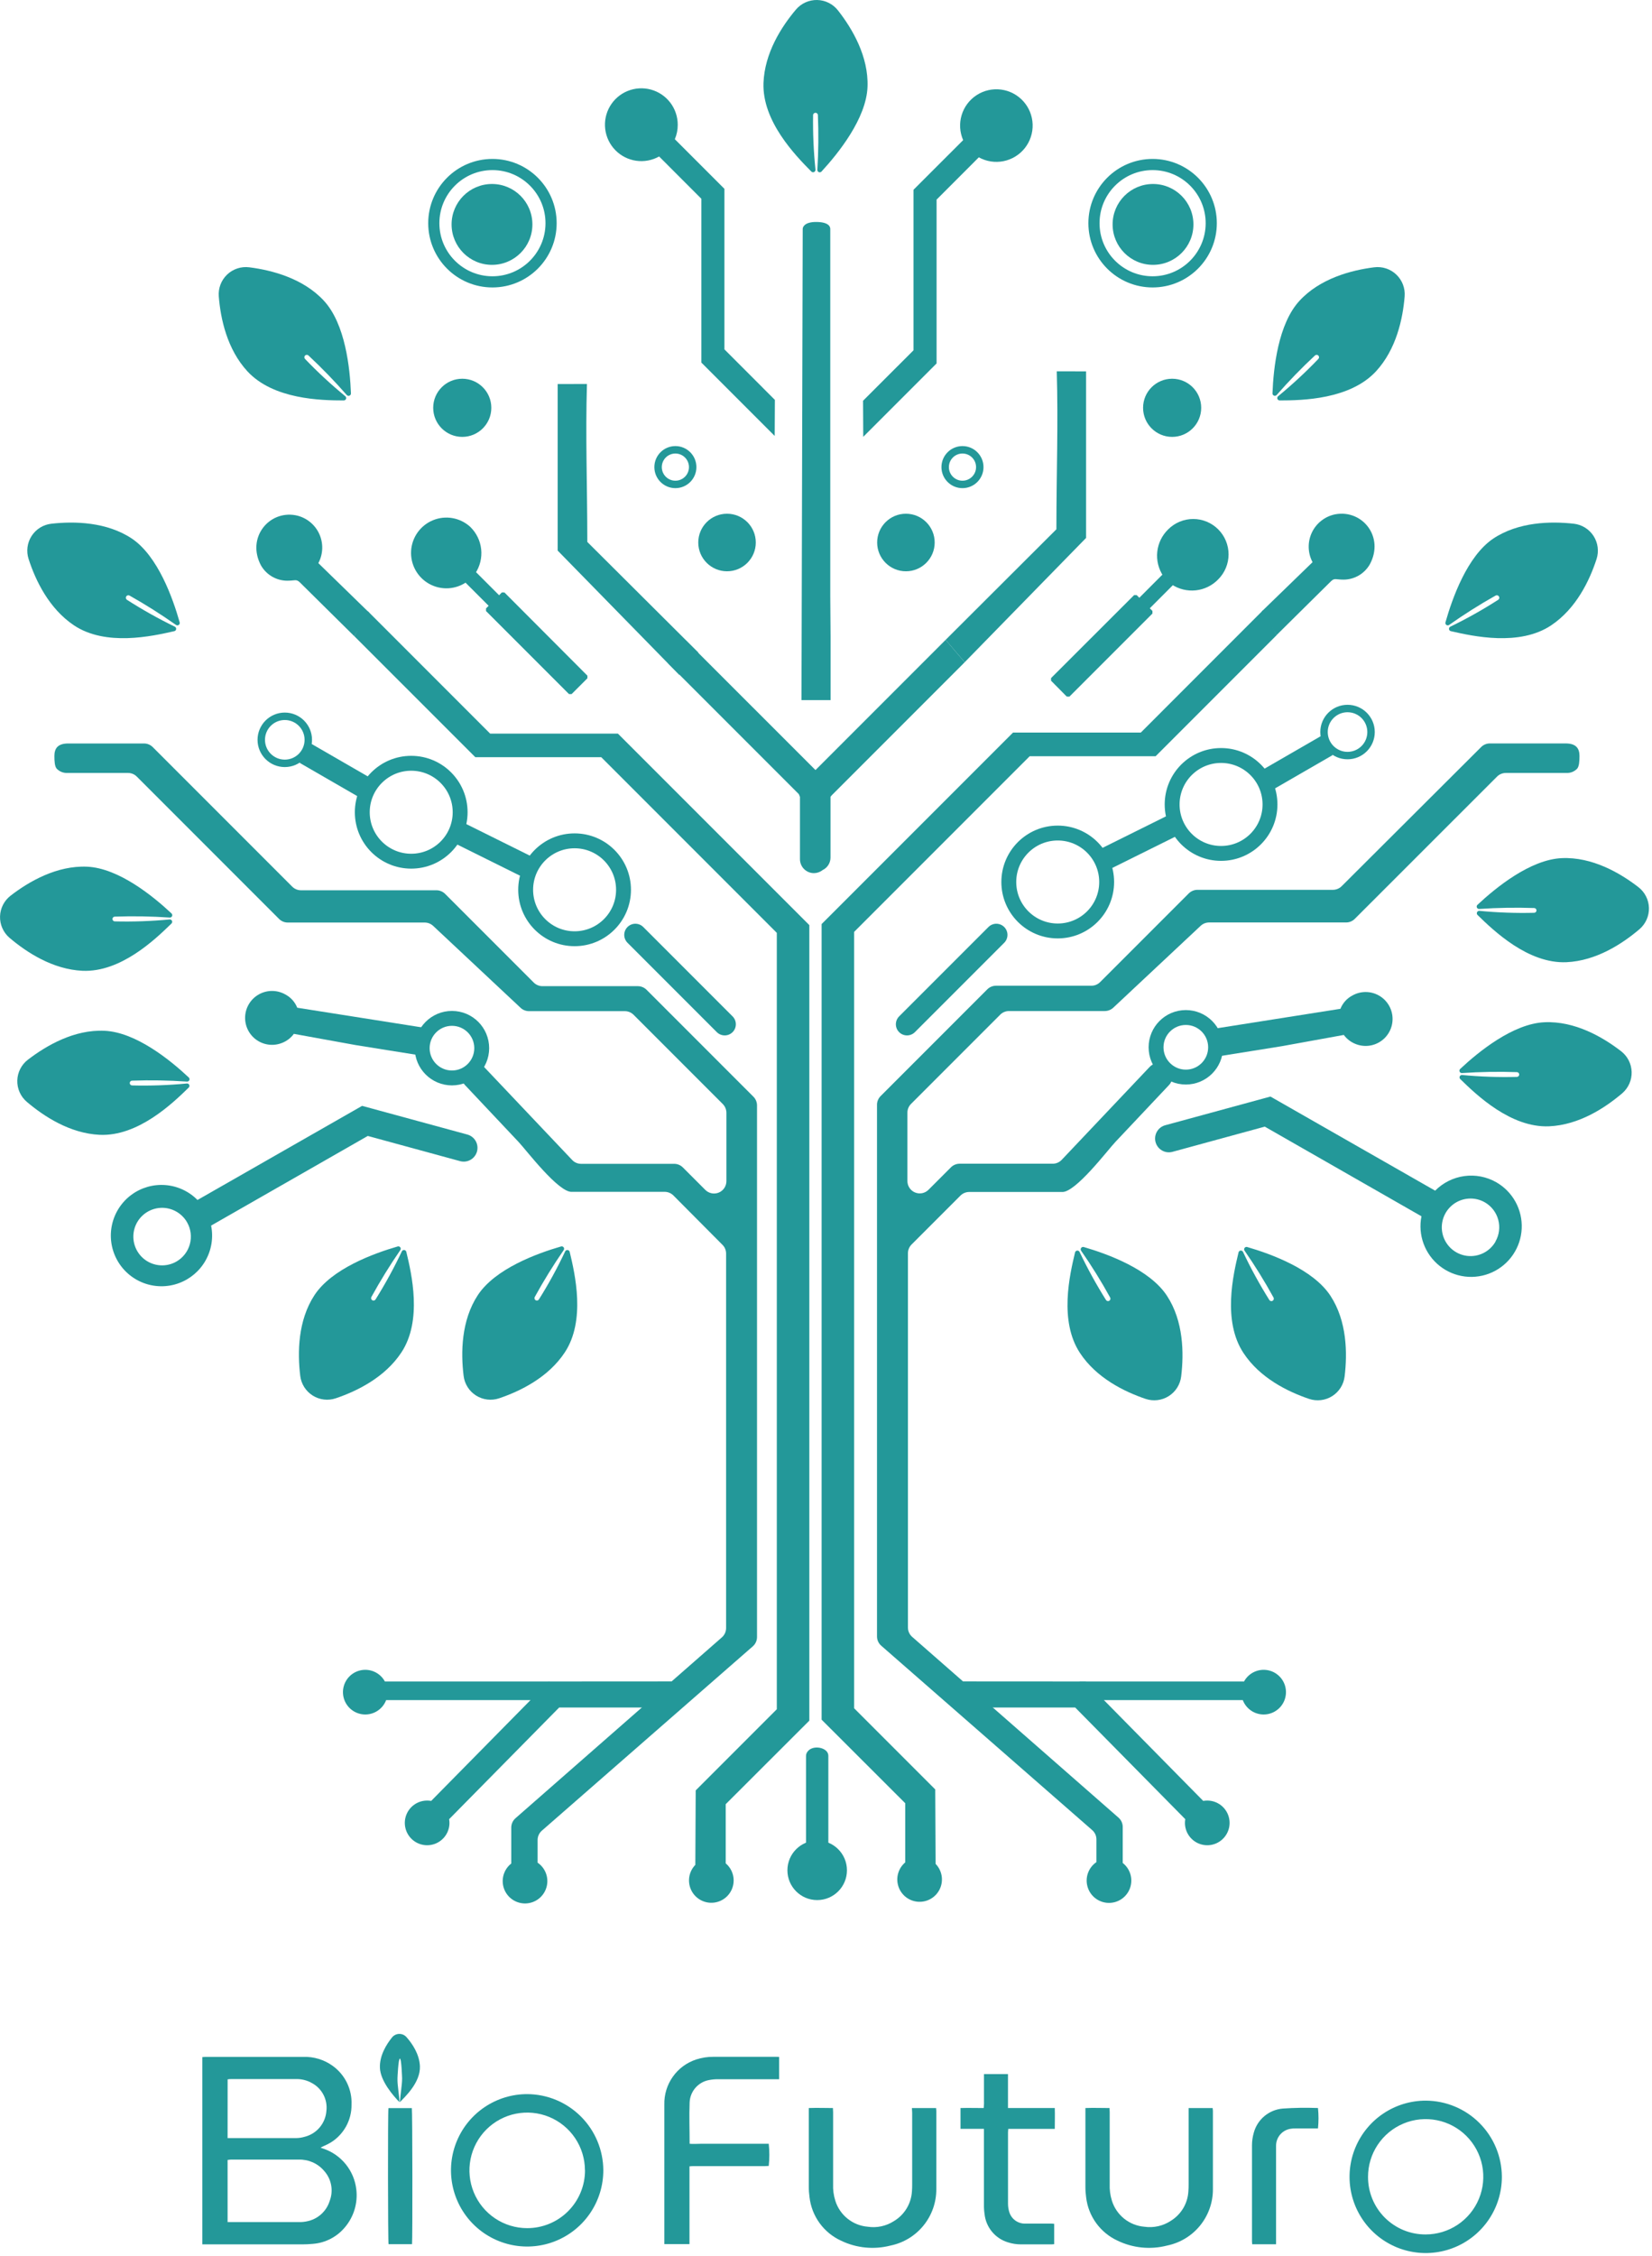 <svg width="444" height="606" viewBox="0 0 444 606" fill="none" xmlns="http://www.w3.org/2000/svg">
<g clip-path="url(#clip0_577_2)">
<path d="M223.15 160.34V61.49C223.15 60.92 222.77 59.62 219.32 59.62C216.32 59.62 215.74 60.92 215.74 61.49L215.41 188.05H223.23V170.93L223.15 160.34Z" fill="#239899"/>
<path d="M194.7 93.84V50.72L181.37 37.39C181.898 36.158 182.164 34.83 182.15 33.49C182.148 31.343 181.44 29.256 180.135 27.551C178.829 25.847 176.999 24.619 174.926 24.058C172.854 23.497 170.654 23.633 168.667 24.446C166.68 25.259 165.015 26.703 163.93 28.556C162.845 30.409 162.4 32.568 162.664 34.699C162.928 36.83 163.885 38.815 165.389 40.347C166.893 41.88 168.859 42.875 170.985 43.179C173.11 43.483 175.277 43.08 177.15 42.03L188.5 53.39V97.39L208.21 117.1L208.26 107.41L194.7 93.84Z" fill="#239899"/>
<path d="M216.63 471.6V501.22C216.63 502.42 217.98 503.4 219.63 503.4C221.29 503.4 222.63 502.4 222.63 501.22V471.59C222.63 469.36 218.43 468.53 217.02 470.51C216.781 470.825 216.645 471.205 216.63 471.6Z" fill="#239899"/>
<path d="M219.63 510.37C224.048 510.37 227.63 506.788 227.63 502.37C227.63 497.952 224.048 494.37 219.63 494.37C215.212 494.37 211.63 497.952 211.63 502.37C211.63 506.788 215.212 510.37 219.63 510.37Z" fill="#239899"/>
<path d="M195.4 153.45C199.669 153.45 203.13 149.989 203.13 145.72C203.13 141.451 199.669 137.99 195.4 137.99C191.131 137.99 187.67 141.451 187.67 145.72C187.67 149.989 191.131 153.45 195.4 153.45Z" fill="#239899"/>
<path d="M243.48 153.45C247.749 153.45 251.21 149.989 251.21 145.72C251.21 141.451 247.749 137.99 243.48 137.99C239.211 137.99 235.75 141.451 235.75 145.72C235.75 149.989 239.211 153.45 243.48 153.45Z" fill="#239899"/>
<path d="M125.2 155.88L132.04 162.72L130.98 163.78L153.28 186.08L157.52 181.84L135.22 159.49L134.15 160.6L127.31 153.76C128.525 151.94 129.061 149.751 128.825 147.576C128.589 145.401 127.596 143.378 126.02 141.86C124.763 140.72 123.209 139.958 121.537 139.663C119.866 139.368 118.145 139.552 116.573 140.193C115.001 140.835 113.643 141.907 112.655 143.288C111.667 144.668 111.09 146.299 110.989 147.994C110.889 149.688 111.269 151.376 112.088 152.864C112.906 154.351 114.127 155.577 115.612 156.399C117.097 157.222 118.784 157.608 120.479 157.512C122.174 157.417 123.807 156.844 125.19 155.86L125.2 155.88Z" fill="#239899" stroke="#239899" stroke-linecap="square" stroke-linejoin="bevel"/>
<path d="M147.5 451.66L115.89 483.73C115.56 483.673 115.225 483.643 114.89 483.64C113.7 483.622 112.531 483.958 111.532 484.607C110.534 485.255 109.751 486.186 109.283 487.28C108.815 488.375 108.683 489.584 108.905 490.754C109.126 491.924 109.69 493.001 110.525 493.849C111.361 494.698 112.43 495.278 113.596 495.517C114.762 495.756 115.973 495.642 117.075 495.191C118.176 494.74 119.119 493.971 119.782 492.982C120.446 491.994 120.8 490.83 120.8 489.64C120.796 489.304 120.766 488.97 120.71 488.64L150.29 458.64H180.98V451.64L147.5 451.66Z" fill="#239899"/>
<path d="M217.52 462.17V248.49L166.07 197.05H131.73L98.86 164.17L95.22 170.87L127.75 203.39H161.6L208.78 250.57V459.11L186.98 480.91L186.88 500.91C186.04 501.773 185.479 502.87 185.27 504.056C185.062 505.243 185.215 506.465 185.711 507.563C186.206 508.661 187.021 509.584 188.049 510.213C189.077 510.842 190.27 511.147 191.473 511.088C192.676 511.029 193.834 510.609 194.796 509.883C195.757 509.157 196.478 508.158 196.863 507.017C197.249 505.875 197.283 504.644 196.959 503.484C196.636 502.323 195.971 501.287 195.05 500.51V484.61L217.52 462.17Z" fill="#239899"/>
<path d="M291.77 451.66L323.38 483.73C323.71 483.673 324.045 483.643 324.38 483.64C325.57 483.622 326.739 483.958 327.738 484.607C328.736 485.255 329.519 486.186 329.987 487.28C330.455 488.375 330.587 489.584 330.366 490.754C330.144 491.924 329.58 493.001 328.745 493.849C327.909 494.698 326.84 495.278 325.674 495.517C324.508 495.756 323.297 495.642 322.195 495.191C321.094 494.74 320.151 493.971 319.488 492.982C318.824 491.994 318.47 490.83 318.47 489.64C318.469 489.304 318.499 488.969 318.56 488.64L288.97 458.64H258.27V451.64L291.77 451.66Z" fill="#239899"/>
<path d="M236.72 294.37L265.32 265.77C265.627 265.457 265.992 265.208 266.395 265.036C266.799 264.865 267.232 264.774 267.67 264.77H293.35C293.788 264.768 294.222 264.679 294.626 264.507C295.029 264.335 295.394 264.085 295.7 263.77L319.46 240.01C320.081 239.38 320.925 239.02 321.81 239.01H358.27C359.155 239 359.999 238.641 360.62 238.01L398.05 200.69C398.354 200.376 398.717 200.126 399.119 199.954C399.521 199.783 399.953 199.693 400.39 199.69H420.79C423.7 199.69 424.51 201.13 424.51 203.06C424.51 204.42 424.43 205.86 423.88 206.47C423.525 206.843 423.096 207.138 422.621 207.336C422.146 207.534 421.635 207.631 421.12 207.62H404.68C404.242 207.624 403.809 207.715 403.405 207.886C403.002 208.058 402.637 208.307 402.33 208.62L364.15 246.78C363.843 247.094 363.478 247.343 363.075 247.515C362.671 247.686 362.238 247.777 361.8 247.78H324.96C324.117 247.782 323.305 248.104 322.69 248.68L299.2 270.68C298.581 271.251 297.771 271.568 296.93 271.57H271.15C270.711 271.573 270.278 271.662 269.874 271.834C269.471 272.006 269.106 272.256 268.8 272.57L244.88 296.49C244.566 296.796 244.315 297.161 244.143 297.565C243.972 297.968 243.882 298.402 243.88 298.84V317.23C243.879 317.888 244.073 318.531 244.438 319.077C244.803 319.624 245.322 320.051 245.929 320.302C246.536 320.554 247.204 320.62 247.849 320.491C248.494 320.363 249.086 320.046 249.55 319.58L255.55 313.58C255.856 313.266 256.221 313.016 256.624 312.844C257.028 312.672 257.461 312.583 257.9 312.58H282.9C283.348 312.585 283.793 312.498 284.207 312.326C284.621 312.154 284.996 311.901 285.31 311.58L308.99 286.58C309.577 285.964 310.377 285.596 311.227 285.551C312.077 285.506 312.912 285.789 313.56 286.34L313.89 286.62C314.241 286.914 314.528 287.276 314.733 287.686C314.938 288.095 315.056 288.542 315.081 288.999C315.105 289.456 315.035 289.913 314.875 290.342C314.715 290.77 314.468 291.161 314.15 291.49L299.74 306.77C297.74 308.88 288.96 320.49 285.38 320.17H260.45C260.013 320.174 259.582 320.265 259.18 320.437C258.778 320.608 258.415 320.858 258.11 321.17L245.02 334.26C244.707 334.565 244.458 334.929 244.286 335.33C244.114 335.732 244.024 336.164 244.02 336.6V437.16C244.019 437.634 244.12 438.101 244.315 438.533C244.51 438.964 244.794 439.348 245.15 439.66L300.62 488.23C300.976 488.543 301.26 488.927 301.455 489.358C301.65 489.789 301.751 490.257 301.75 490.73V500.4C302.748 501.18 303.474 502.254 303.824 503.471C304.174 504.688 304.13 505.984 303.698 507.174C303.267 508.364 302.47 509.388 301.422 510.098C300.374 510.807 299.128 511.168 297.862 511.126C296.597 511.085 295.377 510.645 294.377 509.868C293.377 509.092 292.649 508.019 292.296 506.803C291.942 505.587 291.983 504.291 292.411 503.1C292.839 501.908 293.634 500.883 294.68 500.17V494.09C294.683 493.615 294.584 493.145 294.389 492.712C294.194 492.279 293.908 491.893 293.55 491.58L236.85 442.05C236.491 441.74 236.203 441.357 236.007 440.925C235.81 440.494 235.709 440.025 235.71 439.55V296.71C235.715 296.273 235.807 295.841 235.981 295.439C236.154 295.038 236.405 294.674 236.72 294.37Z" fill="#239899"/>
<path d="M79.44 138.4C80.8 138.664 82.079 139.243 83.175 140.092C84.27 140.94 85.151 142.034 85.746 143.285C86.342 144.536 86.635 145.909 86.603 147.295C86.57 148.68 86.213 150.038 85.56 151.26L99.15 164.49L95.21 170.88L80.56 156.4C79.64 155.53 79.25 155.94 77.68 155.97C76.17 156.054 74.666 155.718 73.337 154.997C72.007 154.277 70.904 153.201 70.15 151.89C66.2 144.49 72.23 137.07 79.44 138.4Z" fill="#239899"/>
<path d="M318.71 289.31C323.128 289.31 326.71 285.728 326.71 281.31C326.71 276.891 323.128 273.31 318.71 273.31C314.292 273.31 310.71 276.891 310.71 281.31C310.71 285.728 314.292 289.31 318.71 289.31Z" stroke="#239899" stroke-width="4" stroke-miterlimit="10"/>
<path d="M172.891 249.002C171.719 247.83 169.821 247.829 168.652 248.998C167.482 250.168 167.484 252.066 168.655 253.238L192.654 277.237C193.826 278.408 195.724 278.41 196.894 277.24C198.063 276.071 198.062 274.173 196.89 273.001L172.891 249.002Z" fill="#239899"/>
<path d="M245.894 277.238L269.893 253.239C271.065 252.067 271.066 250.169 269.897 248.999C268.727 247.83 266.829 247.831 265.658 249.003L241.658 273.002C240.487 274.174 240.485 276.072 241.655 277.241C242.824 278.411 244.722 278.409 245.894 277.238Z" fill="#239899"/>
<path d="M154.43 252.15C161.693 252.15 167.58 246.262 167.58 239C167.58 231.737 161.693 225.85 154.43 225.85C147.167 225.85 141.28 231.737 141.28 239C141.28 246.262 147.167 252.15 154.43 252.15Z" stroke="#239899" stroke-width="4" stroke-miterlimit="10"/>
<path d="M144.411 230.827L122.912 220.159L120.245 225.534L141.744 236.201L144.411 230.827Z" fill="#239899"/>
<path d="M121.47 289.54C125.888 289.54 129.47 285.958 129.47 281.54C129.47 277.122 125.888 273.54 121.47 273.54C117.052 273.54 113.47 277.122 113.47 281.54C113.47 285.958 117.052 289.54 121.47 289.54Z" stroke="#239899" stroke-width="4" stroke-miterlimit="10"/>
<path d="M110.52 231.32C117.783 231.32 123.67 225.432 123.67 218.17C123.67 210.907 117.783 205.02 110.52 205.02C103.258 205.02 97.37 210.907 97.37 218.17C97.37 225.432 103.258 231.32 110.52 231.32Z" stroke="#239899" stroke-width="4" stroke-miterlimit="10"/>
<path d="M99.112 208.701L83.523 199.701L80.523 204.897L96.112 213.897L99.112 208.701Z" fill="#239899"/>
<path d="M76.54 205.04C80.03 205.04 82.86 202.211 82.86 198.72C82.86 195.23 80.03 192.4 76.54 192.4C73.049 192.4 70.22 195.23 70.22 198.72C70.22 202.211 73.049 205.04 76.54 205.04Z" stroke="#239899" stroke-width="2" stroke-miterlimit="10" stroke-linecap="round"/>
<path d="M326.46 276.3L327.63 283.71C337.09 282.18 335.18 282.53 344.63 280.99L361.17 277.99C361.937 279.034 362.974 279.85 364.17 280.35C365.302 280.838 366.539 281.028 367.766 280.904C368.992 280.78 370.166 280.345 371.177 279.64C372.188 278.935 373.002 277.983 373.542 276.876C374.083 275.768 374.331 274.541 374.265 273.31C374.198 272.08 373.819 270.886 373.162 269.843C372.505 268.8 371.593 267.942 370.512 267.35C369.431 266.759 368.217 266.452 366.985 266.461C365.752 266.47 364.543 266.793 363.47 267.4C362.006 268.166 360.867 269.433 360.26 270.97L326.46 276.3Z" fill="#239899"/>
<path d="M124.24 117.35C128.553 117.35 132.05 113.854 132.05 109.54C132.05 105.227 128.553 101.73 124.24 101.73C119.927 101.73 116.43 105.227 116.43 109.54C116.43 113.854 119.927 117.35 124.24 117.35Z" fill="#239899"/>
<path d="M315.03 117.35C319.343 117.35 322.84 113.854 322.84 109.54C322.84 105.227 319.343 101.73 315.03 101.73C310.717 101.73 307.22 105.227 307.22 109.54C307.22 113.854 310.717 117.35 315.03 117.35Z" fill="#239899"/>
<path d="M147.62 451.66H103.45C102.798 450.456 101.754 449.512 100.492 448.984C99.229 448.455 97.824 448.374 96.51 448.754C95.195 449.134 94.049 449.952 93.263 451.073C92.477 452.193 92.098 453.548 92.188 454.914C92.278 456.279 92.832 457.573 93.759 458.58C94.685 459.588 95.928 460.248 97.281 460.452C98.635 460.656 100.017 460.391 101.199 459.701C102.381 459.011 103.292 457.938 103.78 456.66H147.62V451.66Z" fill="#239899"/>
<path d="M290.15 451.66H334.35C335.002 450.456 336.046 449.512 337.308 448.984C338.571 448.455 339.976 448.374 341.29 448.754C342.605 449.134 343.751 449.952 344.537 451.073C345.323 452.193 345.702 453.548 345.612 454.914C345.522 456.279 344.968 457.573 344.041 458.58C343.115 459.588 341.872 460.248 340.518 460.452C339.165 460.656 337.783 460.391 336.601 459.701C335.419 459.011 334.508 457.938 334.02 456.66H290.15V451.66Z" fill="#239899"/>
<path d="M132.35 75.71C141.054 75.71 148.11 68.654 148.11 59.95C148.11 51.246 141.054 44.19 132.35 44.19C123.646 44.19 116.59 51.246 116.59 59.95C116.59 68.654 123.646 75.71 132.35 75.71Z" stroke="#239899" stroke-width="3" stroke-miterlimit="10"/>
<path d="M132.23 71.14C138.228 71.14 143.09 66.278 143.09 60.28C143.09 54.282 138.228 49.42 132.23 49.42C126.232 49.42 121.37 54.282 121.37 60.28C121.37 66.278 126.232 71.14 132.23 71.14Z" fill="#239899"/>
<path d="M309.78 75.71C318.484 75.71 325.54 68.654 325.54 59.95C325.54 51.246 318.484 44.19 309.78 44.19C301.076 44.19 294.02 51.246 294.02 59.95C294.02 68.654 301.076 75.71 309.78 75.71Z" stroke="#239899" stroke-width="3" stroke-miterlimit="10"/>
<path d="M309.89 71.14C315.888 71.14 320.75 66.278 320.75 60.28C320.75 54.282 315.888 49.42 309.89 49.42C303.892 49.42 299.03 54.282 299.03 60.28C299.03 66.278 303.892 71.14 309.89 71.14Z" fill="#239899"/>
<path d="M284.02 99.74C284.43 114.02 283.94 126.2 283.92 142.17L254.15 171.87L259.28 177.87L291.9 144.49V99.75C290.32 99.72 285.59 99.77 284.02 99.74Z" fill="#239899"/>
<path d="M245.52 94.09V50.97L258.86 37.64C257.933 35.523 257.788 33.145 258.452 30.931C259.115 28.717 260.543 26.811 262.482 25.552C264.421 24.293 266.743 23.764 269.036 24.059C271.328 24.354 273.441 25.454 274.998 27.162C276.555 28.871 277.454 31.077 277.535 33.387C277.617 35.697 276.875 37.96 275.442 39.774C274.009 41.587 271.978 42.833 269.712 43.288C267.446 43.744 265.092 43.379 263.07 42.26L251.72 53.62V97.62L232.01 117.33L231.96 107.64L245.52 94.09Z" fill="#239899"/>
<path d="M402.15 317.56C399.544 316.076 396.522 315.492 393.551 315.901C390.581 316.31 387.828 317.687 385.72 319.82L341.45 294.54L313.15 302.25C312.204 302.515 311.403 303.145 310.922 304.001C310.441 304.857 310.32 305.87 310.585 306.815C310.85 307.761 311.48 308.562 312.336 309.043C313.192 309.524 314.204 309.645 315.15 309.38L339.93 302.62L382.04 326.7C381.548 329.156 381.744 331.701 382.606 334.053C383.468 336.405 384.963 338.474 386.925 340.031C388.887 341.588 391.241 342.573 393.727 342.879C396.214 343.184 398.736 342.797 401.017 341.76C403.297 340.724 405.248 339.078 406.653 337.004C408.058 334.93 408.863 332.509 408.981 330.007C409.098 327.504 408.522 325.018 407.317 322.822C406.112 320.626 404.324 318.805 402.15 317.56ZM401.95 333.49C401.192 334.818 400.058 335.892 398.69 336.576C397.322 337.26 395.782 337.522 394.265 337.331C392.748 337.139 391.322 336.501 390.167 335.499C389.013 334.497 388.181 333.174 387.778 331.699C387.375 330.224 387.418 328.662 387.903 327.212C388.388 325.762 389.291 324.488 390.5 323.551C391.709 322.614 393.168 322.057 394.694 321.95C396.219 321.843 397.742 322.191 399.07 322.95C400.844 323.972 402.14 325.655 402.674 327.631C403.208 329.607 402.937 331.714 401.92 333.49H401.95Z" fill="#239899"/>
<path d="M34.15 161.13C38.285 163.779 42.573 166.183 46.99 168.33C47.109 168.388 47.208 168.481 47.271 168.598C47.335 168.714 47.361 168.847 47.346 168.979C47.33 169.111 47.274 169.235 47.186 169.333C47.097 169.432 46.98 169.501 46.85 169.53C40.85 170.91 28.37 173.67 19.85 167.95C13.17 163.46 9.56 155.95 7.69 150.16C7.355 149.129 7.254 148.037 7.395 146.962C7.536 145.888 7.915 144.859 8.504 143.949C9.093 143.04 9.878 142.274 10.801 141.706C11.724 141.139 12.763 140.785 13.84 140.67C20.04 139.98 28.68 140.17 35.45 144.67C42.45 149.4 46.45 160.67 48.29 167.16C48.328 167.289 48.324 167.426 48.279 167.553C48.234 167.68 48.15 167.789 48.039 167.866C47.928 167.942 47.797 167.982 47.662 167.979C47.528 167.976 47.397 167.931 47.29 167.85C43.272 165.018 39.114 162.391 34.83 159.98C34.678 159.889 34.495 159.864 34.324 159.908C34.152 159.952 34.005 160.062 33.915 160.215C33.825 160.367 33.799 160.549 33.843 160.721C33.887 160.892 33.998 161.039 34.15 161.13Z" fill="#239899"/>
<path d="M181.52 130.12C184.088 130.12 186.17 128.038 186.17 125.47C186.17 122.902 184.088 120.82 181.52 120.82C178.952 120.82 176.87 122.902 176.87 125.47C176.87 128.038 178.952 130.12 181.52 130.12Z" stroke="#239899" stroke-width="2" stroke-miterlimit="10"/>
<path d="M125.63 304.75L97.32 297.04L53.08 322.32C50.783 319.995 47.726 318.574 44.468 318.317C41.209 318.06 37.967 318.984 35.334 320.92C32.701 322.856 30.853 325.676 30.127 328.863C29.401 332.049 29.847 335.391 31.382 338.277C32.917 341.162 35.439 343.399 38.487 344.578C41.536 345.757 44.907 345.8 47.984 344.698C51.061 343.597 53.639 341.425 55.247 338.579C56.855 335.734 57.385 332.404 56.74 329.2L98.85 305.12L123.63 311.88C124.576 312.145 125.588 312.024 126.444 311.543C127.3 311.062 127.93 310.261 128.195 309.315C128.46 308.37 128.339 307.357 127.858 306.501C127.377 305.645 126.576 305.015 125.63 304.75ZM47.4 338.87C46.072 339.628 44.55 339.975 43.025 339.867C41.5 339.759 40.042 339.202 38.833 338.266C37.625 337.329 36.722 336.056 36.237 334.606C35.753 333.156 35.709 331.595 36.112 330.12C36.514 328.646 37.345 327.324 38.499 326.321C39.653 325.318 41.078 324.681 42.595 324.488C44.111 324.295 45.651 324.556 47.018 325.238C48.386 325.921 49.521 326.993 50.28 328.32C50.784 329.202 51.109 330.174 51.237 331.182C51.365 332.189 51.294 333.212 51.026 334.192C50.759 335.172 50.301 336.089 49.679 336.892C49.056 337.694 48.282 338.367 47.4 338.87Z" fill="#239899"/>
<path d="M218.53 30.87C218.455 35.778 218.669 40.687 219.17 45.57C219.181 45.702 219.151 45.834 219.085 45.948C219.019 46.063 218.919 46.154 218.8 46.211C218.68 46.267 218.546 46.286 218.416 46.264C218.286 46.243 218.165 46.182 218.07 46.09C213.73 41.71 204.83 32.55 205.2 22.28C205.5 14.23 210.01 7.2 213.92 2.57C214.621 1.744 215.498 1.085 216.486 0.64C217.474 0.195 218.549 -0.023 219.632 -0C220.715 0.023 221.78 0.287 222.748 0.773C223.717 1.259 224.564 1.955 225.23 2.81C229.08 7.72 233.46 15.17 233.16 23.32C232.84 31.8 225.36 41.12 220.79 46.08C220.7 46.178 220.582 46.246 220.452 46.273C220.322 46.301 220.186 46.288 220.064 46.235C219.942 46.182 219.839 46.093 219.771 45.979C219.702 45.865 219.67 45.733 219.68 45.6C219.974 40.692 220.021 35.773 219.82 30.86C219.799 30.703 219.722 30.559 219.602 30.455C219.482 30.351 219.329 30.294 219.17 30.295C219.012 30.297 218.859 30.356 218.742 30.462C218.624 30.567 218.548 30.713 218.53 30.87Z" fill="#239899"/>
<path d="M407.67 289.26C402.764 289.382 397.856 289.211 392.97 288.75C392.839 288.738 392.708 288.767 392.594 288.832C392.48 288.898 392.389 288.997 392.333 289.116C392.277 289.235 392.259 289.368 392.282 289.498C392.305 289.627 392.367 289.747 392.46 289.84C396.87 294.15 406.1 302.98 416.37 302.53C424.37 302.17 431.37 297.6 436.01 293.65C436.829 292.942 437.48 292.061 437.916 291.07C438.352 290.079 438.562 289.003 438.53 287.921C438.499 286.839 438.226 285.778 437.733 284.814C437.24 283.85 436.539 283.009 435.68 282.35C430.74 278.54 423.25 274.21 415.1 274.58C406.63 274.96 397.36 282.52 392.45 287.12C392.351 287.21 392.283 287.329 392.255 287.461C392.228 287.592 392.242 287.728 392.296 287.851C392.35 287.974 392.441 288.076 392.557 288.144C392.672 288.212 392.806 288.242 392.94 288.23C397.843 287.895 402.759 287.812 407.67 287.98C407.84 287.98 408.002 288.047 408.123 288.167C408.243 288.287 408.31 288.45 408.31 288.62C408.31 288.79 408.243 288.952 408.123 289.072C408.002 289.192 407.84 289.26 407.67 289.26Z" fill="#239899"/>
<path d="M412.32 245.18C407.411 245.303 402.498 245.129 397.61 244.66C397.479 244.651 397.349 244.682 397.236 244.749C397.123 244.816 397.033 244.916 396.978 245.035C396.923 245.154 396.905 245.287 396.927 245.416C396.949 245.546 397.009 245.665 397.1 245.76C401.52 250.07 410.74 258.9 421.01 258.45C429.01 258.09 436.01 253.52 440.65 249.57C441.471 248.863 442.123 247.982 442.56 246.991C442.997 246 443.208 244.924 443.176 243.841C443.144 242.758 442.872 241.697 442.377 240.733C441.883 239.769 441.181 238.927 440.32 238.27C435.38 234.46 427.9 230.13 419.74 230.5C411.27 230.88 402.01 238.44 397.09 243.04C396.991 243.13 396.923 243.249 396.895 243.38C396.868 243.512 396.882 243.648 396.936 243.771C396.99 243.893 397.081 243.996 397.197 244.064C397.313 244.132 397.446 244.162 397.58 244.15C402.483 243.815 407.399 243.732 412.31 243.9C412.394 243.899 412.477 243.915 412.555 243.947C412.633 243.978 412.704 244.025 412.764 244.084C412.824 244.143 412.872 244.213 412.904 244.29C412.937 244.368 412.954 244.451 412.955 244.535C412.956 244.619 412.94 244.702 412.908 244.78C412.877 244.858 412.83 244.929 412.771 244.989C412.712 245.049 412.642 245.096 412.565 245.129C412.487 245.162 412.404 245.179 412.32 245.18Z" fill="#239899"/>
<path d="M220.82 461.91V248.21L272.27 196.77H306.61L339.48 163.89L343.12 170.6L310.59 203.13H276.74L229.56 250.31V458.85L251.36 480.65L251.46 500.65C252.3 501.513 252.861 502.609 253.07 503.796C253.278 504.983 253.125 506.204 252.629 507.303C252.134 508.401 251.319 509.324 250.291 509.953C249.264 510.582 248.07 510.886 246.867 510.827C245.664 510.768 244.506 510.349 243.544 509.623C242.583 508.896 241.862 507.898 241.477 506.757C241.091 505.615 241.057 504.384 241.381 503.224C241.704 502.063 242.369 501.027 243.29 500.25V484.35L220.82 461.91Z" fill="#239899"/>
<path d="M358.9 138.14C357.54 138.405 356.261 138.984 355.166 139.833C354.071 140.681 353.189 141.774 352.593 143.025C351.997 144.275 351.703 145.648 351.733 147.033C351.764 148.419 352.119 149.777 352.77 151L339.15 164.2L343.09 170.6L357.74 156.11C358.65 155.24 359.05 155.65 360.62 155.68C362.13 155.765 363.634 155.428 364.963 154.707C366.293 153.987 367.396 152.911 368.15 151.6C372.15 144.23 366.15 136.81 358.9 138.14Z" fill="#239899"/>
<path d="M354.31 96.43C350.912 99.975 347.306 103.314 343.51 106.43C343.41 106.514 343.337 106.627 343.304 106.754C343.27 106.881 343.275 107.015 343.32 107.138C343.365 107.261 343.446 107.368 343.554 107.443C343.661 107.519 343.789 107.559 343.92 107.56C350.09 107.56 362.86 107.28 369.83 99.73C375.28 93.81 377.03 85.64 377.52 79.6C377.604 78.52 377.447 77.435 377.06 76.423C376.672 75.412 376.064 74.499 375.28 73.752C374.495 73.005 373.554 72.442 372.525 72.105C371.496 71.767 370.404 71.663 369.33 71.8C363.13 72.58 354.77 74.8 349.25 80.8C343.5 87.04 342.25 98.93 342 105.66C341.997 105.791 342.034 105.921 342.106 106.03C342.179 106.14 342.283 106.224 342.406 106.272C342.528 106.32 342.662 106.33 342.79 106.299C342.918 106.268 343.033 106.198 343.12 106.1C346.366 102.389 349.8 98.848 353.41 95.49C353.535 95.37 353.702 95.305 353.874 95.309C354.047 95.313 354.211 95.385 354.33 95.51C354.449 95.634 354.514 95.801 354.511 95.974C354.507 96.147 354.435 96.31 354.31 96.43Z" fill="#239899"/>
<path d="M341.15 349.18C338.541 345.02 336.18 340.709 334.08 336.27C334.024 336.151 333.931 336.052 333.816 335.987C333.701 335.922 333.569 335.894 333.438 335.907C333.306 335.92 333.182 335.973 333.082 336.06C332.982 336.147 332.912 336.262 332.88 336.39C331.43 342.39 328.55 354.83 334.18 363.39C338.6 370.13 346.1 373.81 351.84 375.75C352.867 376.095 353.957 376.207 355.033 376.077C356.108 375.947 357.141 375.579 358.056 375C358.971 374.42 359.745 373.643 360.322 372.727C360.899 371.81 361.263 370.776 361.39 369.7C362.14 363.5 362.05 354.86 357.57 348.04C352.91 340.94 341.69 336.84 335.21 334.96C335.08 334.919 334.941 334.921 334.812 334.965C334.683 335.008 334.572 335.092 334.493 335.204C334.415 335.315 334.375 335.449 334.378 335.585C334.381 335.721 334.427 335.852 334.51 335.96C337.309 340 339.895 344.182 342.26 348.49C342.351 348.637 342.381 348.815 342.341 348.984C342.302 349.152 342.197 349.299 342.05 349.39C341.903 349.482 341.725 349.511 341.557 349.472C341.388 349.432 341.242 349.327 341.15 349.18Z" fill="#239899"/>
<path d="M254.15 171.87L219.88 206.14L219.17 206.84L218.4 206.07L184.6 172.28C184.143 171.799 183.561 171.453 182.92 171.28V171.15L179.54 178.15L214.7 213.31L215 214.04V230.77C215 231.768 215.396 232.724 216.101 233.429C216.806 234.134 217.763 234.53 218.76 234.53C219.603 234.525 220.421 234.236 221.08 233.71C221.714 233.412 222.251 232.94 222.628 232.348C223.005 231.757 223.207 231.071 223.21 230.37V214.04C223.333 213.857 223.474 213.686 223.63 213.53L259.28 177.88L254.15 171.87Z" fill="#239899"/>
<path d="M284.28 250.06C291.542 250.06 297.43 244.172 297.43 236.91C297.43 229.647 291.542 223.76 284.28 223.76C277.017 223.76 271.13 229.647 271.13 236.91C271.13 244.172 277.017 250.06 284.28 250.06Z" stroke="#239899" stroke-width="4" stroke-miterlimit="10"/>
<path d="M296.943 234.125L318.442 223.458L315.775 218.083L294.276 228.751L296.943 234.125Z" fill="#239899"/>
<path d="M328.18 229.23C335.443 229.23 341.33 223.342 341.33 216.08C341.33 208.817 335.443 202.93 328.18 202.93C320.917 202.93 315.03 208.817 315.03 216.08C315.03 223.342 320.917 229.23 328.18 229.23Z" stroke="#239899" stroke-width="4" stroke-miterlimit="10"/>
<path d="M342.603 211.81L358.192 202.81L355.192 197.613L339.603 206.613L342.603 211.81Z" fill="#239899"/>
<path d="M362.17 202.95C365.66 202.95 368.49 200.12 368.49 196.63C368.49 193.139 365.66 190.31 362.17 190.31C358.68 190.31 355.85 193.139 355.85 196.63C355.85 200.12 358.68 202.95 362.17 202.95Z" stroke="#239899" stroke-width="2" stroke-miterlimit="10" stroke-linecap="round"/>
<path d="M315.15 156.55L308.32 163.39L309.38 164.45L287.07 186.76L282.84 182.49L305.15 160.21L306.21 161.27L313.04 154.43C311.83 152.61 311.297 150.424 311.532 148.251C311.768 146.079 312.758 144.058 314.33 142.54C316.018 140.852 318.308 139.903 320.695 139.903C323.082 139.903 325.372 140.852 327.06 142.54C328.748 144.228 329.697 146.517 329.697 148.905C329.697 151.292 328.748 153.582 327.06 155.27C325.54 156.845 323.514 157.837 321.337 158.07C319.16 158.304 316.971 157.766 315.15 156.55Z" fill="#239899" stroke="#239899" stroke-linecap="square" stroke-linejoin="bevel"/>
<path d="M82 96.43C85.399 99.978 89.009 103.317 92.81 106.43C92.911 106.515 92.984 106.629 93.017 106.756C93.051 106.884 93.044 107.019 92.998 107.143C92.952 107.267 92.869 107.373 92.76 107.448C92.651 107.522 92.522 107.562 92.39 107.56C86.23 107.56 73.46 107.28 66.49 99.73C61.03 93.81 59.28 85.64 58.8 79.6C58.716 78.52 58.873 77.435 59.26 76.423C59.648 75.412 60.256 74.499 61.04 73.752C61.825 73.005 62.766 72.442 63.795 72.105C64.824 71.767 65.915 71.663 66.99 71.8C73.18 72.58 81.54 74.8 87.07 80.8C92.82 87.04 94.07 98.93 94.32 105.66C94.326 105.794 94.29 105.926 94.217 106.038C94.144 106.15 94.038 106.237 93.913 106.285C93.788 106.334 93.651 106.342 93.522 106.309C93.392 106.276 93.276 106.202 93.19 106.1C89.947 102.389 86.516 98.848 82.91 95.49C82.785 95.369 82.618 95.303 82.444 95.306C82.271 95.308 82.106 95.38 81.985 95.505C81.864 95.629 81.798 95.797 81.801 95.97C81.804 96.144 81.875 96.309 82 96.43Z" fill="#239899"/>
<path d="M157.75 103.14C157.34 117.42 157.83 129.6 157.85 145.57L187.68 175.27L182.55 181.27L149.88 147.89V103.15C151.45 103.12 156.15 103.17 157.75 103.14Z" fill="#239899"/>
<path d="M258.68 130.12C261.248 130.12 263.33 128.038 263.33 125.47C263.33 122.902 261.248 120.82 258.68 120.82C256.112 120.82 254.03 122.902 254.03 125.47C254.03 128.038 256.112 130.12 258.68 130.12Z" stroke="#239899" stroke-width="2" stroke-miterlimit="10"/>
<path d="M297.25 349.18C294.634 345.018 292.263 340.708 290.15 336.27C290.091 336.152 289.998 336.054 289.883 335.99C289.767 335.926 289.635 335.899 289.503 335.912C289.372 335.925 289.248 335.977 289.147 336.063C289.046 336.148 288.974 336.262 288.94 336.39C287.5 342.39 284.61 354.83 290.24 363.39C294.66 370.13 302.17 373.81 307.9 375.75C308.927 376.095 310.018 376.206 311.094 376.077C312.17 375.947 313.204 375.579 314.119 374.999C315.035 374.42 315.81 373.643 316.388 372.727C316.966 371.81 317.332 370.776 317.46 369.7C318.21 363.5 318.11 354.86 313.63 348.04C308.97 340.94 297.75 336.84 291.28 334.96C291.151 334.923 291.013 334.927 290.886 334.971C290.759 335.016 290.649 335.099 290.571 335.208C290.493 335.318 290.451 335.449 290.451 335.584C290.451 335.718 290.492 335.85 290.57 335.96C293.382 339.996 295.979 344.179 298.35 348.49C298.441 348.636 298.471 348.812 298.433 348.98C298.394 349.148 298.291 349.293 298.145 349.385C297.999 349.476 297.823 349.506 297.655 349.468C297.487 349.429 297.341 349.326 297.25 349.18Z" fill="#239899"/>
<path d="M202.4 294.49L173.8 265.89C173.495 265.577 173.132 265.328 172.73 265.156C172.328 264.985 171.897 264.894 171.46 264.89H145.77C144.885 264.88 144.041 264.521 143.42 263.89L119.66 240.13C119.354 239.816 118.989 239.565 118.586 239.394C118.182 239.222 117.749 239.132 117.31 239.13H80.86C80.422 239.126 79.989 239.036 79.585 238.864C79.182 238.693 78.817 238.443 78.51 238.13L41.08 200.7C40.773 200.387 40.408 200.138 40.005 199.966C39.602 199.794 39.168 199.704 38.73 199.7H18.34C15.42 199.7 14.62 201.13 14.62 203.07C14.62 204.42 14.69 205.87 15.25 206.48C15.607 206.85 16.036 207.142 16.511 207.338C16.986 207.535 17.496 207.631 18.01 207.62H34.45C34.887 207.624 35.318 207.715 35.72 207.886C36.122 208.058 36.485 208.307 36.79 208.62L74.97 246.8C75.275 247.113 75.639 247.362 76.04 247.534C76.442 247.706 76.873 247.796 77.31 247.8H114.15C114.994 247.801 115.805 248.123 116.42 248.7L139.91 270.7C140.523 271.281 141.336 271.604 142.18 271.6H167.96C168.845 271.61 169.69 271.97 170.31 272.6L194.23 296.52C194.861 297.141 195.22 297.986 195.23 298.87V317.27C195.229 317.927 195.033 318.568 194.668 319.113C194.302 319.659 193.784 320.084 193.177 320.334C192.57 320.584 191.902 320.649 191.259 320.52C190.615 320.392 190.024 320.075 189.56 319.61L183.56 313.61C183.255 313.297 182.892 313.048 182.49 312.876C182.088 312.705 181.657 312.614 181.22 312.61H156.22C155.772 312.616 155.326 312.53 154.912 312.359C154.498 312.187 154.123 311.932 153.81 311.61L130.12 286.61C129.533 285.993 128.732 285.625 127.881 285.582C127.03 285.539 126.196 285.825 125.55 286.38L125.23 286.65C124.89 286.943 124.612 287.302 124.414 287.705C124.215 288.108 124.101 288.546 124.076 288.995C124.052 289.443 124.119 289.892 124.272 290.314C124.426 290.736 124.663 291.122 124.97 291.45L139.38 306.74C141.38 308.85 150.16 320.45 153.74 320.13H178.66C179.545 320.14 180.39 320.5 181.01 321.13L194.15 334.34C194.465 334.646 194.715 335.011 194.887 335.415C195.058 335.818 195.148 336.252 195.15 336.69V437.31C195.149 437.784 195.047 438.252 194.85 438.683C194.653 439.114 194.367 439.499 194.01 439.81L138.55 488.38C138.194 488.69 137.908 489.073 137.711 489.502C137.515 489.932 137.412 490.398 137.41 490.87V500.55C136.413 501.33 135.689 502.405 135.34 503.621C134.991 504.838 135.036 506.133 135.467 507.323C135.899 508.512 136.696 509.535 137.744 510.244C138.792 510.954 140.037 511.314 141.302 511.273C142.567 511.231 143.786 510.792 144.786 510.016C145.786 509.24 146.515 508.168 146.868 506.953C147.222 505.737 147.182 504.442 146.755 503.251C146.328 502.059 145.535 501.034 144.49 500.32V494.24C144.489 493.764 144.59 493.294 144.786 492.861C144.983 492.428 145.271 492.042 145.63 491.73L202.33 442.21C202.686 441.898 202.971 441.514 203.165 441.082C203.36 440.651 203.461 440.183 203.46 439.71V296.86C203.451 296.414 203.353 295.975 203.171 295.568C202.989 295.161 202.727 294.794 202.4 294.49Z" fill="#239899"/>
<path d="M100.94 349.03C103.546 344.87 105.904 340.559 108 336.12C108.056 336 108.149 335.901 108.264 335.836C108.379 335.771 108.511 335.743 108.642 335.756C108.774 335.77 108.898 335.823 108.998 335.91C109.098 335.996 109.168 336.112 109.2 336.24C110.65 342.24 113.53 354.68 107.9 363.24C103.48 369.97 95.98 373.65 90.24 375.59C89.213 375.935 88.123 376.047 87.047 375.917C85.972 375.787 84.939 375.419 84.024 374.839C83.109 374.259 82.335 373.483 81.758 372.566C81.181 371.649 80.817 370.616 80.69 369.54C79.94 363.35 80.04 354.7 84.52 347.88C89.17 340.79 100.4 336.68 106.87 334.81C107 334.769 107.139 334.771 107.268 334.814C107.397 334.858 107.508 334.942 107.587 335.053C107.665 335.165 107.705 335.298 107.702 335.434C107.699 335.57 107.653 335.702 107.57 335.81C104.782 339.858 102.199 344.043 99.83 348.35C99.74 348.497 99.712 348.674 99.752 348.842C99.793 349.01 99.898 349.155 100.045 349.245C100.192 349.335 100.369 349.363 100.537 349.323C100.705 349.282 100.85 349.177 100.94 349.03Z" fill="#239899"/>
<path d="M144.84 349.03C147.454 344.874 149.812 340.563 151.9 336.12C151.959 336.002 152.052 335.904 152.167 335.84C152.283 335.776 152.415 335.749 152.547 335.762C152.678 335.775 152.802 335.828 152.903 335.913C153.004 335.998 153.076 336.112 153.11 336.24C154.55 342.24 157.44 354.68 151.81 363.24C147.39 369.97 139.89 373.65 134.15 375.59C133.123 375.935 132.033 376.047 130.957 375.917C129.882 375.787 128.849 375.419 127.934 374.839C127.019 374.259 126.245 373.483 125.668 372.566C125.092 371.649 124.727 370.616 124.6 369.54C123.84 363.35 123.94 354.7 128.42 347.88C133.08 340.79 144.3 336.68 150.78 334.81C150.91 334.769 151.049 334.771 151.178 334.814C151.307 334.858 151.419 334.942 151.497 335.053C151.575 335.165 151.615 335.298 151.612 335.434C151.609 335.57 151.563 335.702 151.48 335.81C148.689 339.856 146.106 344.041 143.74 348.35C143.65 348.496 143.621 348.671 143.661 348.838C143.7 349.005 143.804 349.15 143.95 349.24C144.096 349.33 144.272 349.359 144.439 349.319C144.605 349.28 144.75 349.176 144.84 349.03Z" fill="#239899"/>
<path d="M113.69 276.01L112.52 283.42C103.06 281.89 104.97 282.24 95.52 280.7L78.98 277.7C78.213 278.744 77.176 279.56 75.98 280.06C74.848 280.547 73.611 280.738 72.385 280.614C71.158 280.49 69.984 280.054 68.973 279.35C67.962 278.645 67.148 277.693 66.608 276.586C66.067 275.478 65.819 274.251 65.885 273.02C65.952 271.789 66.331 270.596 66.988 269.553C67.644 268.51 68.556 267.652 69.638 267.06C70.719 266.469 71.933 266.162 73.165 266.171C74.398 266.18 75.607 266.503 76.68 267.11C78.142 267.879 79.28 269.145 79.89 270.68L113.69 276.01Z" fill="#239899"/>
<path d="M35.51 291.55C40.419 291.673 45.332 291.499 50.22 291.03C50.352 291.018 50.485 291.047 50.6 291.114C50.714 291.181 50.806 291.282 50.86 291.402C50.915 291.523 50.931 291.658 50.906 291.789C50.881 291.919 50.816 292.038 50.72 292.13C46.31 296.44 37.08 305.27 26.81 304.82C18.81 304.45 11.81 299.88 7.18 295.94C6.359 295.234 5.705 294.353 5.268 293.363C4.83 292.372 4.619 291.296 4.649 290.214C4.68 289.131 4.952 288.069 5.445 287.105C5.938 286.14 6.64 285.298 7.5 284.64C12.5 280.82 19.93 276.5 28.08 276.87C36.56 277.25 45.82 284.8 50.73 289.41C50.828 289.5 50.896 289.618 50.923 289.748C50.951 289.878 50.938 290.014 50.885 290.136C50.832 290.258 50.743 290.36 50.629 290.429C50.515 290.498 50.383 290.53 50.25 290.52C45.344 290.186 40.424 290.102 35.51 290.27C35.34 290.27 35.178 290.337 35.057 290.457C34.938 290.577 34.87 290.74 34.87 290.91C34.87 291.08 34.938 291.242 35.057 291.362C35.178 291.482 35.34 291.55 35.51 291.55Z" fill="#239899"/>
<path d="M30.86 247.49C35.769 247.608 40.681 247.434 45.57 246.97C45.703 246.955 45.837 246.983 45.954 247.049C46.07 247.114 46.163 247.215 46.219 247.337C46.276 247.458 46.292 247.594 46.267 247.725C46.242 247.857 46.177 247.977 46.08 248.07C41.67 252.37 32.44 261.21 22.17 260.76C14.17 260.39 7.17 255.82 2.53 251.88C1.711 251.171 1.06 250.289 0.624 249.297C0.188 248.305 -0.022 247.229 0.009 246.146C0.041 245.063 0.313 244.001 0.806 243.037C1.299 242.072 2.001 241.229 2.86 240.57C7.8 236.76 15.29 232.43 23.44 232.8C31.91 233.19 41.18 240.74 46.09 245.35C46.189 245.44 46.257 245.559 46.285 245.69C46.312 245.821 46.298 245.958 46.244 246.081C46.19 246.203 46.099 246.306 45.983 246.374C45.867 246.442 45.733 246.472 45.6 246.46C40.698 246.12 35.781 246.037 30.87 246.21C30.7 246.208 30.537 246.274 30.416 246.393C30.295 246.513 30.226 246.675 30.225 246.845C30.224 247.014 30.29 247.178 30.409 247.299C30.528 247.42 30.69 247.488 30.86 247.49Z" fill="#239899"/>
<path d="M402.63 161.13C398.498 163.779 394.214 166.183 389.8 168.33C389.681 168.387 389.582 168.48 389.518 168.595C389.453 168.711 389.426 168.844 389.44 168.976C389.455 169.107 389.509 169.231 389.597 169.33C389.685 169.43 389.801 169.499 389.93 169.53C395.93 170.91 408.41 173.67 416.93 167.95C423.62 163.46 427.22 155.95 429.1 150.16C429.433 149.129 429.532 148.037 429.391 146.964C429.249 145.89 428.87 144.861 428.281 143.952C427.692 143.044 426.908 142.277 425.986 141.71C425.064 141.142 424.027 140.786 422.95 140.67C416.75 139.98 408.1 140.17 401.33 144.67C394.33 149.4 390.33 160.67 388.49 167.16C388.452 167.289 388.456 167.426 388.501 167.553C388.546 167.68 388.63 167.789 388.741 167.866C388.852 167.942 388.984 167.982 389.118 167.979C389.252 167.976 389.383 167.931 389.49 167.85C393.508 165.018 397.666 162.391 401.95 159.98C402.025 159.935 402.109 159.906 402.196 159.893C402.283 159.881 402.371 159.886 402.456 159.908C402.541 159.929 402.621 159.968 402.691 160.02C402.761 160.073 402.82 160.139 402.865 160.215C402.91 160.29 402.939 160.374 402.951 160.46C402.964 160.547 402.959 160.636 402.937 160.721C402.915 160.806 402.877 160.886 402.824 160.956C402.771 161.026 402.705 161.085 402.63 161.13Z" fill="#239899"/>
<path d="M108.07 558.21C108.07 560.21 107.63 562.21 107.47 564.65C108.82 563.24 113.03 559.38 112.86 555C112.72 551.75 110.81 548.94 109.25 547.18C109.004 546.9 108.7 546.678 108.359 546.529C108.018 546.38 107.649 546.308 107.277 546.317C106.905 546.327 106.539 546.418 106.206 546.584C105.873 546.751 105.581 546.988 105.35 547.28C103.83 549.16 101.98 552.16 102.11 555.44C102.26 559 105.7 562.94 107.36 564.65C107.29 562.35 106.77 560.27 106.83 558.21C106.83 558.06 107.05 552.96 107.48 552.95C107.91 552.94 108.06 558.05 108.07 558.21Z" fill="#239899"/>
<path d="M54.38 602.86V552.55C54.65 552.55 54.88 552.49 55.12 552.49C63.907 552.49 72.7 552.49 81.5 552.49C84.327 552.39 87.106 553.235 89.4 554.89C91.046 556.071 92.372 557.642 93.259 559.463C94.146 561.284 94.565 563.297 94.48 565.32C94.505 567.354 94.004 569.359 93.024 571.141C92.044 572.924 90.62 574.422 88.89 575.49C88.246 575.867 87.578 576.201 86.89 576.49L86.15 576.86C86.51 576.99 86.72 577.09 86.95 577.15C89.314 577.955 91.399 579.418 92.962 581.366C94.524 583.314 95.498 585.668 95.77 588.15C95.977 589.954 95.812 591.78 95.285 593.517C94.759 595.254 93.883 596.865 92.71 598.25C91.646 599.532 90.336 600.587 88.857 601.353C87.378 602.119 85.76 602.581 84.1 602.71C83.16 602.8 82.2 602.85 81.25 602.85H54.38V602.86ZM61.17 596.86H80.44C81.091 596.871 81.742 596.81 82.38 596.68C83.824 596.421 85.168 595.77 86.267 594.799C87.366 593.827 88.176 592.572 88.61 591.17C89.13 589.813 89.264 588.339 88.995 586.91C88.727 585.482 88.067 584.156 87.09 583.08C86.257 582.104 85.215 581.328 84.041 580.808C82.868 580.289 81.593 580.04 80.31 580.08C74.217 580.08 68.123 580.08 62.03 580.08C61.741 580.095 61.454 580.128 61.17 580.18V596.86ZM61.17 574.3C61.49 574.3 61.71 574.3 61.92 574.3C67.8 574.3 73.68 574.3 79.56 574.3C80.349 574.295 81.134 574.177 81.89 573.95C83.463 573.555 84.873 572.675 85.919 571.435C86.965 570.195 87.595 568.658 87.72 567.04C87.906 565.552 87.641 564.042 86.958 562.706C86.275 561.37 85.206 560.271 83.89 559.55C82.514 558.755 80.938 558.373 79.35 558.45H62.05C61.77 558.45 61.48 558.45 61.18 558.53L61.17 574.3Z" fill="#239899"/>
<path d="M209.4 552.49V558.49C209.01 558.49 208.67 558.49 208.32 558.49H193.05C192.235 558.48 191.421 558.55 190.62 558.7C189.189 558.949 187.887 559.68 186.928 560.772C185.97 561.863 185.413 563.249 185.35 564.7C185.2 568.37 185.35 572.05 185.35 575.83C186.35 575.92 187.35 575.83 188.35 575.83H206.61C206.826 577.807 206.826 579.803 206.61 581.78C206.27 581.78 205.89 581.83 205.52 581.83H186.52C186.15 581.83 185.78 581.83 185.31 581.89V602.78H178.55C178.55 602.49 178.55 602.23 178.55 601.96C178.55 589.74 178.55 577.523 178.55 565.31C178.483 562.634 179.282 560.008 180.828 557.822C182.374 555.636 184.584 554.008 187.13 553.18C188.609 552.7 190.155 552.461 191.71 552.47C197.37 552.47 203.03 552.47 208.71 552.47C208.87 552.49 209.08 552.49 209.4 552.49Z" fill="#239899"/>
<path d="M162.15 582.93C162.156 586.981 160.96 590.943 158.713 594.314C156.466 597.685 153.269 600.313 149.527 601.866C145.786 603.419 141.667 603.827 137.694 603.038C133.72 602.249 130.07 600.299 127.205 597.435C124.341 594.57 122.391 590.92 121.602 586.946C120.813 582.973 121.221 578.855 122.774 575.113C124.327 571.371 126.955 568.175 130.326 565.928C133.697 563.681 137.659 562.484 141.71 562.49C147.122 562.519 152.304 564.682 156.131 568.509C159.958 572.336 162.121 577.518 162.15 582.93ZM157.21 582.93C157.202 579.864 156.286 576.869 154.578 574.323C152.869 571.777 150.445 569.794 147.611 568.624C144.776 567.454 141.659 567.15 138.652 567.75C135.646 568.351 132.884 569.828 130.716 571.996C128.548 574.164 127.07 576.926 126.47 579.933C125.87 582.94 126.174 586.057 127.344 588.891C128.513 591.725 130.496 594.15 133.043 595.858C135.589 597.566 138.584 598.482 141.65 598.49C143.694 598.498 145.719 598.102 147.61 597.325C149.5 596.548 151.219 595.405 152.667 593.962C154.114 592.519 155.263 590.805 156.046 588.916C156.829 587.028 157.231 585.004 157.23 582.96L157.21 582.93Z" fill="#239899"/>
<path d="M403.65 584.71C403.65 588.76 402.449 592.718 400.199 596.085C397.949 599.452 394.75 602.075 391.009 603.624C387.267 605.173 383.15 605.577 379.179 604.785C375.208 603.994 371.56 602.042 368.698 599.178C365.836 596.313 363.888 592.664 363.101 588.691C362.313 584.719 362.722 580.603 364.274 576.863C365.826 573.123 368.453 569.927 371.822 567.68C375.191 565.433 379.151 564.236 383.2 564.24C388.62 564.264 393.811 566.429 397.641 570.263C401.472 574.098 403.632 579.29 403.65 584.71ZM383.15 600.18C386.216 600.184 389.215 599.278 391.765 597.577C394.316 595.875 396.305 593.455 397.479 590.623C398.653 587.79 398.96 584.673 398.362 581.666C397.763 578.659 396.285 575.897 394.116 573.73C391.946 571.563 389.183 570.089 386.175 569.495C383.167 568.9 380.05 569.211 377.219 570.389C374.388 571.567 371.971 573.559 370.272 576.112C368.574 578.665 367.672 581.664 367.68 584.73C367.673 586.763 368.069 588.776 368.844 590.655C369.62 592.534 370.759 594.241 372.197 595.677C373.636 597.113 375.344 598.25 377.224 599.023C379.103 599.796 381.118 600.189 383.15 600.18Z" fill="#239899"/>
<path d="M245.09 566.24H251.59C251.59 566.51 251.65 566.74 251.65 566.98C251.65 573.98 251.65 580.98 251.65 588.05C251.657 591.598 250.438 595.039 248.201 597.792C245.963 600.546 242.844 602.442 239.37 603.16C234.923 604.314 230.212 603.857 226.07 601.87C223.764 600.819 221.77 599.189 220.28 597.139C218.791 595.089 217.857 592.688 217.57 590.17C217.437 589.226 217.373 588.274 217.38 587.32C217.38 580.654 217.38 573.957 217.38 567.23V566.23C219.56 566.14 221.67 566.23 223.86 566.23C223.86 566.64 223.91 566.98 223.91 567.32V586.68C223.849 588.18 224.049 589.679 224.5 591.11C225.091 593.013 226.236 594.696 227.79 595.943C229.344 597.19 231.234 597.945 233.22 598.11C235.657 598.475 238.143 597.945 240.22 596.62C241.632 595.782 242.815 594.61 243.666 593.206C244.517 591.802 245.01 590.21 245.1 588.57C245.15 587.95 245.16 587.32 245.16 586.7C245.16 580.3 245.16 573.904 245.16 567.51L245.09 566.24Z" fill="#239899"/>
<path d="M319.43 566.24H325.92C325.956 566.486 325.98 566.733 325.99 566.98C325.99 573.98 325.99 580.98 325.99 588.05C325.998 591.6 324.779 595.043 322.539 597.797C320.3 600.551 317.177 602.445 313.7 603.16C309.253 604.314 304.542 603.857 300.4 601.87C298.096 600.818 296.103 599.188 294.615 597.138C293.127 595.088 292.195 592.687 291.91 590.17C291.777 589.226 291.713 588.274 291.72 587.32C291.72 580.62 291.72 573.93 291.72 567.23V566.23C293.9 566.14 296.01 566.23 298.2 566.23C298.2 566.64 298.25 566.98 298.25 567.33V586.68C298.189 588.18 298.389 589.679 298.84 591.11C299.431 593.013 300.576 594.696 302.13 595.943C303.684 597.19 305.575 597.945 307.56 598.11C310.093 598.477 312.671 597.885 314.79 596.45C316.12 595.608 317.23 594.461 318.03 593.105C318.83 591.749 319.296 590.222 319.39 588.65C319.45 588 319.46 587.35 319.46 586.65V566.25L319.43 566.24Z" fill="#239899"/>
<path d="M264.45 571.81H258.15V566.23C260.21 566.17 262.27 566.23 264.39 566.23C264.467 565.466 264.491 564.698 264.46 563.93C264.46 563.16 264.46 562.4 264.46 561.64V557.11H270.91C270.91 558.11 270.91 559.11 270.91 560.11V566.22H283.49C283.55 568.12 283.49 569.93 283.49 571.83H270.98C270.98 572.18 270.92 572.44 270.92 572.71C270.92 579.13 270.92 585.55 270.92 591.97C270.924 592.706 271.035 593.437 271.25 594.14C271.515 595.036 272.06 595.823 272.805 596.387C273.55 596.95 274.456 597.26 275.39 597.27C277.71 597.27 280.02 597.27 282.33 597.27C282.65 597.27 282.97 597.27 283.33 597.33V602.8C283.07 602.8 282.86 602.85 282.65 602.85C279.9 602.85 277.15 602.85 274.4 602.85C273.201 602.85 272.01 602.661 270.87 602.29C269.203 601.782 267.723 600.795 266.612 599.453C265.501 598.111 264.808 596.472 264.62 594.74C264.493 593.907 264.436 593.064 264.45 592.22C264.45 585.8 264.45 579.38 264.45 572.95V571.81Z" fill="#239899"/>
<path d="M342.96 602.82H336.54C336.54 602.52 336.49 602.26 336.49 601.99V576.2C336.496 575.087 336.654 573.98 336.96 572.91C337.426 571.145 338.429 569.568 339.829 568.396C341.23 567.225 342.96 566.517 344.78 566.37C347.875 566.155 350.98 566.105 354.08 566.22C354.13 566.212 354.18 566.212 354.23 566.22C354.416 568.046 354.416 569.885 354.23 571.71C353.96 571.71 353.67 571.71 353.39 571.71H348.24C347.751 571.693 347.262 571.727 346.78 571.81C345.695 571.999 344.714 572.569 344.013 573.418C343.313 574.268 342.939 575.34 342.96 576.44C342.96 576.82 342.96 577.2 342.96 577.58V602.72V602.82Z" fill="#239899"/>
<path d="M104.4 566.25H110.69C110.85 566.9 110.89 601.75 110.74 602.8H104.43C104.26 602.17 104.22 567.28 104.4 566.25Z" fill="#239899"/>
</g>
<defs>
<clipPath id="clip0_577_2">
<rect width="443.17" height="605.19" fill="white"/>
</clipPath>
</defs>
</svg>

